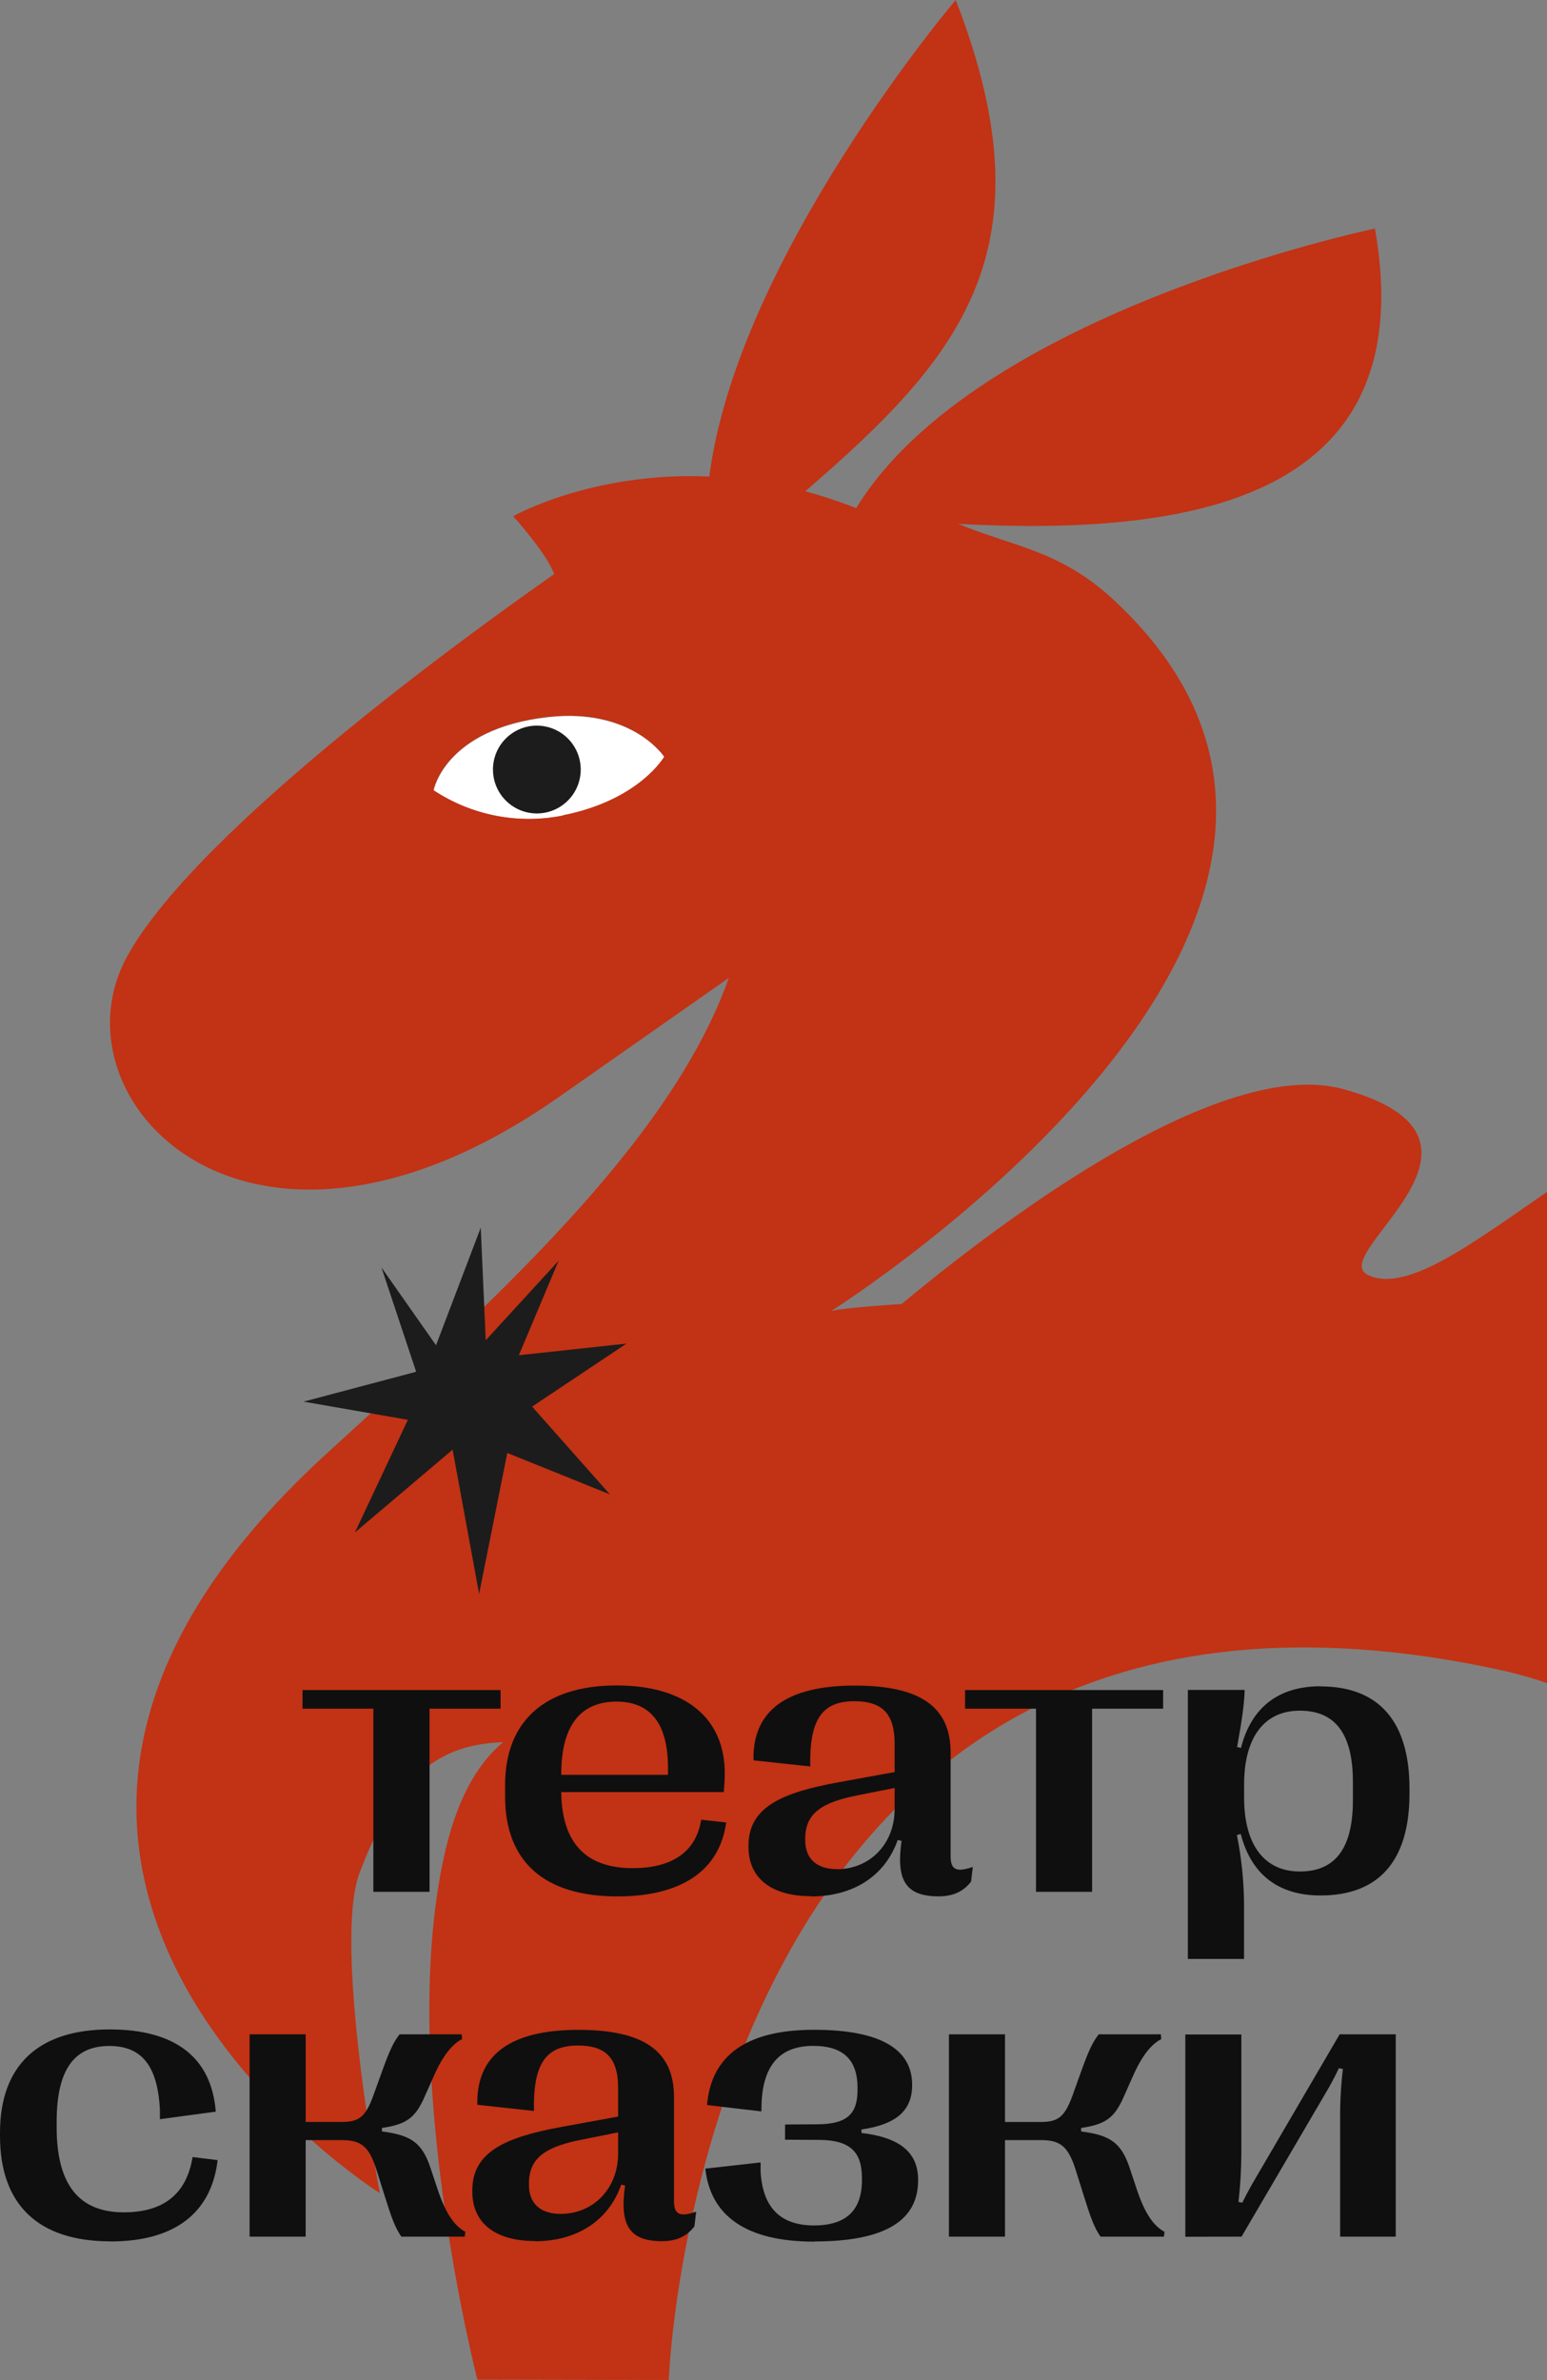 <svg width="225" height="346" viewBox="0 0 225 346" fill="none" xmlns="http://www.w3.org/2000/svg">
<rect x="0" y="0" width="225" height="346" fill="#808080" stroke="none"/>
<g clip-path="url(#clip0_159_4716)">
<path d="M81.949 118.544C93.043 116.325 96.627 110.038 96.627 110.038C96.627 110.038 91.96 102.871 79.686 104.253C64.717 105.953 63.07 114.899 63.07 114.899C65.823 116.717 68.907 117.975 72.147 118.6C75.386 119.226 78.717 119.207 81.949 118.544Z" fill="white"/>
<path d="M71.697 111.861C71.697 113.124 72.072 114.358 72.773 115.408C73.475 116.458 74.472 117.276 75.638 117.759C76.805 118.242 78.088 118.369 79.326 118.122C80.565 117.876 81.702 117.268 82.595 116.375C83.488 115.483 84.096 114.345 84.342 113.107C84.588 111.868 84.462 110.585 83.979 109.418C83.496 108.252 82.677 107.255 81.628 106.553C80.578 105.852 79.344 105.478 78.081 105.478C76.388 105.478 74.764 106.15 73.567 107.347C72.37 108.544 71.697 110.168 71.697 111.861Z" fill="#1C1C1C"/>
<path d="M359.244 189.171C322.702 168.751 311.696 161.558 279.918 181.079C276.748 183.025 273.842 184.751 271.166 186.283L269.968 186.177C271.016 176.298 269.968 164.463 260.124 161.012C239.229 153.73 210.383 191.046 198.91 185.305C192.87 182.285 221.804 165.67 195.485 158.344C177.813 153.413 146.449 176.835 131.146 189.541C125.114 189.963 121.345 190.342 120.808 190.624C120.808 190.624 211.739 133.443 161.99 87.215C154.233 80.004 147.55 79.52 139.37 76.156C172.829 77.917 206.967 72.889 199.976 33.231C199.976 33.231 142.082 45.197 124.524 73.867C122.103 72.911 119.631 72.091 117.119 71.41C139.651 51.986 153.114 36.286 139 0C139 0 107.301 37.308 103.163 69.27C86.089 68.531 74.643 75.038 74.643 75.038C74.643 75.038 79.441 80.321 80.604 83.447C72.424 89.188 28.979 119.891 18.492 139.034C7.045 159.92 36.234 191.108 81.449 159.348L105.998 142.151C97.466 166.348 70.821 189.99 47.496 211.307C-18.957 272.019 55.236 318.792 55.236 318.792C55.236 318.792 48.421 282.55 52.277 272.301C57.825 257.517 64.314 253.563 73.181 253.246C69.791 256.055 66.788 260.783 64.922 268.417C57.393 299.236 69.43 345.903 69.43 345.903L97.263 345.956C97.263 345.956 101.956 217.77 217.894 242.68C282.947 256.663 226.532 345.947 226.532 345.947C242.302 345.709 239.652 345.85 263.03 346L265.777 344.468C274.829 339.387 311.916 307.988 303.789 241.632C300.328 213.411 286.011 201.357 280.349 194.595C280.27 193.714 280.209 192.895 280.156 192.173C285.906 189.276 293.689 186.837 304.159 185.886C327.589 183.773 333.735 191.46 352.006 218.334C370.277 245.207 405.568 202.229 405.568 202.229C405.568 202.229 395.794 209.599 359.244 189.171ZM81.942 118.527C78.706 119.186 75.371 119.201 72.129 118.571C68.886 117.941 65.8 116.678 63.046 114.855C63.046 114.855 64.675 105.9 79.67 104.209C91.936 102.827 96.603 109.986 96.603 109.986C96.603 109.986 93.028 116.273 81.933 118.491" fill="#C23214"/>
<path d="M70.645 194.824L69.923 178.455L63.416 195.546L55.474 184.231L60.528 199.403L44.15 203.744L59.322 206.385L51.617 222.763L65.829 210.726L69.685 231.682L73.78 211.202L88.705 217.224L77.39 204.466L91.117 195.308L75.462 196.999L81.247 183.263L70.645 194.824Z" fill="#1C1C1C"/>
</g>
<path d="M16.073 325.82C25.374 325.82 30.756 321.701 31.65 313.998L28.01 313.551C27.14 318.929 23.776 321.587 18.018 321.587C11.324 321.587 8.241 317.36 8.241 309.223V308.415C8.241 300.768 10.848 297.406 15.892 297.406C20.512 297.406 22.924 300.15 23.257 306.674V308.049L31.384 306.955C30.77 299.199 25.641 295 15.944 295C5.576 295 0 300.231 0 310.036V310.483C0 320.47 5.553 325.805 16.058 325.805L16.073 325.82ZM44.459 325.12V311.087H49.693C52.495 311.087 53.67 311.958 54.765 315.429L55.854 318.9C56.949 322.4 57.453 323.803 58.376 325.12H67.597L67.683 324.417C66.308 323.689 64.99 322.148 63.757 318.563L62.553 314.954C61.321 311.368 59.637 310.36 55.55 309.827V309.323C59.19 308.791 60.422 307.811 61.768 304.758L63.115 301.734C64.457 298.681 65.86 297.088 67.202 296.412L67.15 295.713H58.109C57.186 296.916 56.625 298.148 55.478 301.344L54.327 304.535C53.18 307.725 52.228 308.453 49.678 308.453H44.459V295.713H36.303V325.12H44.459ZM77.798 325.791C83.822 325.791 88.504 322.876 90.354 317.555L90.911 317.697C90.102 323.404 91.472 325.781 96.292 325.781C98.338 325.781 99.88 325.111 100.998 323.623L101.25 321.497C99.009 322.253 98.029 322.029 98.029 319.956V304.834C98.029 298.177 93.661 295.062 84.131 295.062C74.101 295.062 69.253 298.814 69.424 305.952L77.66 306.85C77.517 299.988 79.397 297.34 84.05 297.34C88.028 297.34 89.902 299.08 89.902 303.522V307.668L81.781 309.152C73.625 310.636 68.696 312.733 68.696 318.392V318.587C68.696 323.095 71.969 325.758 77.798 325.758V325.791ZM81.557 321.815C78.502 321.815 76.932 320.218 76.932 317.612V317.36C76.932 313.579 79.511 312.01 84.721 311.002L89.902 309.965V313.018C89.902 318.287 86.148 321.815 81.557 321.815ZM118.455 325.82C128.851 325.82 133.533 322.709 133.533 316.941V316.856C133.533 312.88 130.869 310.697 125.292 310.051V309.547C130.307 308.819 132.663 306.831 132.663 303.108V303.032C132.663 298.02 128.29 295.052 118.389 295.052C108.325 295.052 103.425 298.971 102.835 305.99L110.738 306.917L110.766 305.571C111.047 300.141 113.483 297.392 118.274 297.392C122.59 297.392 124.721 299.356 124.721 303.498V303.778C124.721 307.221 123.294 308.762 118.893 308.791L114.182 308.819V311.03L119.145 311.059C123.741 311.087 125.364 312.88 125.364 316.632V316.913C125.364 321.392 122.956 323.494 118.389 323.494C113.454 323.494 110.904 320.836 110.623 315.624V314.335L102.582 315.234C103.339 322.096 108.497 325.848 118.469 325.848L118.455 325.82ZM146.17 325.12V311.087H151.38C154.183 311.087 155.358 311.958 156.452 315.429L157.542 318.9C158.636 322.4 159.141 323.803 160.064 325.12H169.285L169.37 324.417C167.995 323.689 166.677 322.148 165.445 318.563L164.241 314.954C163.009 311.368 161.325 310.36 157.238 309.827V309.323C160.877 308.791 162.11 307.811 163.456 304.758L164.803 301.734C166.145 298.681 167.548 297.088 168.895 296.412L168.838 295.713H159.797C158.87 296.916 158.308 298.148 157.161 301.344L156.015 304.535C154.863 307.725 153.912 308.453 151.361 308.453H146.17V295.713H138.015V325.12H146.17ZM180.576 325.12L192.737 304.368C193.465 303.161 194.129 301.917 194.726 300.64L195.316 300.754C195.031 303.151 194.896 305.564 194.911 307.977V325.12H203V295.713H194.84L182.707 316.466C181.894 317.835 181.332 318.872 180.69 320.189L180.128 320.075C180.404 317.677 180.543 315.265 180.547 312.852V295.732H172.397V325.139L180.576 325.12Z" fill="#0F0F0F"/>
<path d="M62.475 274.997V248.377H72.807V245.669H44V248.377H54.303V274.997H62.475ZM101.982 264.521C101.223 269.354 97.519 271.559 92.041 271.559C85.08 271.559 81.709 267.765 81.628 260.499H105.267C105.352 259.522 105.41 258.711 105.41 257.763C105.41 249.776 99.736 245 89.676 245C79.258 245 73.465 250.193 73.465 259.465V261.144C73.465 270.629 79.187 275.666 89.805 275.666C98.959 275.666 104.661 272.01 105.615 264.914L102.02 264.521H101.982ZM89.685 247.348C94.568 247.348 97.152 250.53 97.152 256.928V257.985H81.628V257.905C81.628 250.867 84.403 247.348 89.685 247.348ZM117.987 275.666C124.023 275.666 128.71 272.764 130.565 267.457L131.127 267.594C130.312 273.285 131.69 275.657 136.52 275.657C138.565 275.657 140.11 274.988 141.235 273.508L141.488 271.383C139.242 272.138 138.26 271.915 138.26 269.847V254.765C138.26 248.125 133.878 245.019 124.333 245.019C114.278 245.019 109.424 248.761 109.591 255.884L117.844 256.776C117.706 249.932 119.589 247.291 124.247 247.291C128.233 247.291 130.117 249.022 130.117 253.456V257.592L121.973 259.072C113.801 260.551 108.862 262.647 108.862 268.287V268.481C108.862 272.982 112.147 275.633 117.987 275.633V275.666ZM121.749 271.701C118.688 271.701 117.115 270.108 117.115 267.509V267.267C117.115 263.473 119.699 261.936 124.92 260.931L130.117 259.897V262.942C130.117 268.192 126.355 271.711 121.749 271.711V271.701ZM158.838 274.997V248.377H169.17V245.669H140.363V248.377H150.68V274.997H158.838ZM192.055 245.119C186.186 245.119 182.043 247.964 180.489 254.087L179.926 253.945C180.655 249.98 180.994 247.438 181.023 245.65H172.765V284.753H180.937V276.814C180.917 273.435 180.569 270.067 179.897 266.755L180.46 266.589C182.033 272.707 186.181 275.529 192.055 275.529C200.561 275.529 205 270.473 205 260.722V259.996C205 250.25 200.561 245.138 192.055 245.138V245.119ZM189.052 248.666C194.191 248.666 196.771 252.019 196.771 259.029V261.685C196.771 268.694 194.191 272.043 189.052 272.043C183.807 272.043 180.946 268.049 180.946 261.32V259.394C180.946 252.636 183.807 248.666 189.052 248.666Z" fill="#0F0F0F"/>
<defs>
<clipPath id="clip0_159_4716">
<rect width="209" height="346" fill="white" transform="translate(16)"/>
</clipPath>
</defs>
</svg>
